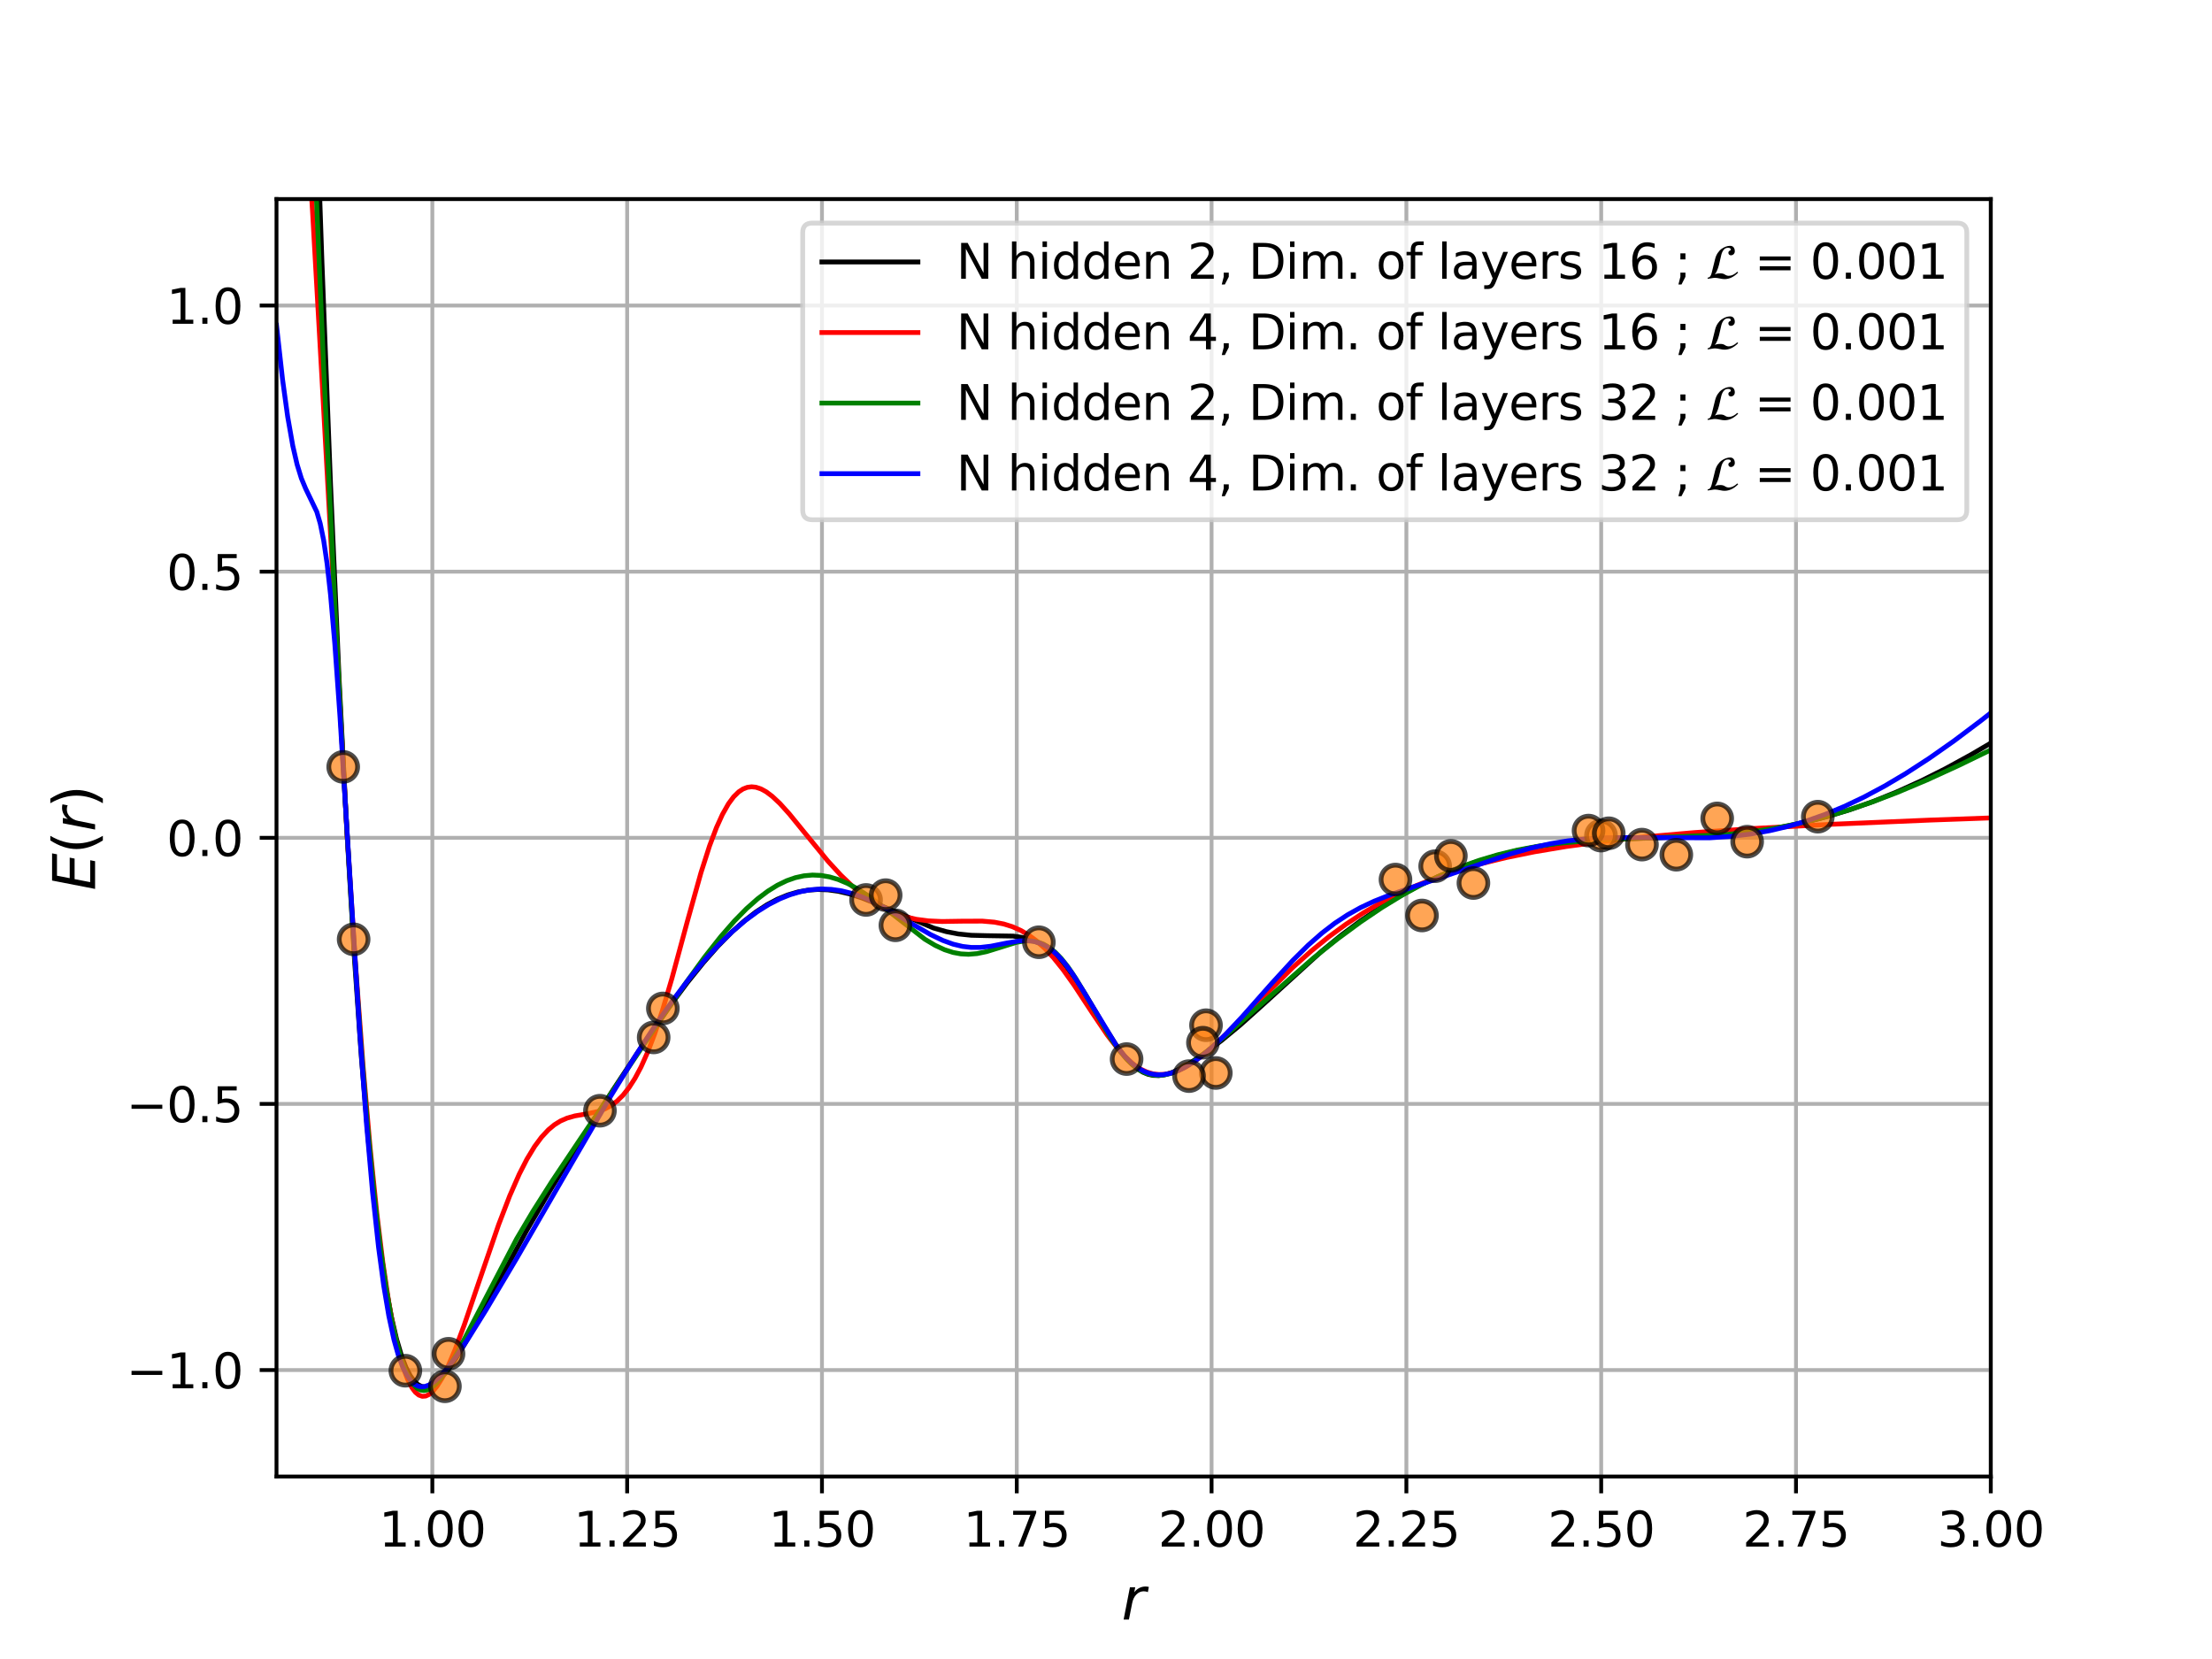 <?xml version="1.0" encoding="utf-8" standalone="no"?>
<!DOCTYPE svg PUBLIC "-//W3C//DTD SVG 1.1//EN"
  "http://www.w3.org/Graphics/SVG/1.1/DTD/svg11.dtd">
<svg xmlns:xlink="http://www.w3.org/1999/xlink" width="460.8pt" height="345.6pt" viewBox="0 0 460.8 345.6" xmlns="http://www.w3.org/2000/svg" version="1.1">
 <defs>
  <style type="text/css">*{stroke-linejoin: round; stroke-linecap: butt}</style>
 </defs>
 <g id="figure_1">
  <g id="patch_1">
   <path d="M 0 345.6 
L 460.8 345.6 
L 460.8 0 
L 0 0 
z
" style="fill: #ffffff"/>
  </g>
  <g id="axes_1">
   <g id="patch_2">
    <path d="M 57.6 307.584 
L 414.72 307.584 
L 414.72 41.472 
L 57.6 41.472 
z
" style="fill: #ffffff"/>
   </g>
   <g id="matplotlib.axis_1">
    <g id="xtick_1">
     <g id="line2d_1">
      <path d="M 90.065 307.584 
L 90.065 41.472 
" clip-path="url(#pd7425e75f3)" style="fill: none; stroke: #b0b0b0; stroke-width: 0.8; stroke-linecap: square"/>
     </g>
     <g id="line2d_2">
      <defs>
       <path id="m5e23715a24" d="M 0 0 
L 0 3.5 
" style="stroke: #000000; stroke-width: 0.8"/>
      </defs>
      <g>
       <use xlink:href="#m5e23715a24" x="90.065" y="307.584" style="stroke: #000000; stroke-width: 0.8"/>
      </g>
     </g>
     <g id="text_1">
      <!-- 1.00 -->
      <g transform="translate(78.933 322.182) scale(0.1 -0.1)">
       <defs>
        <path id="DejaVuSans-31" d="M 794 531 
L 1825 531 
L 1825 4091 
L 703 3866 
L 703 4441 
L 1819 4666 
L 2450 4666 
L 2450 531 
L 3481 531 
L 3481 0 
L 794 0 
L 794 531 
z
" transform="scale(0.016)"/>
        <path id="DejaVuSans-2e" d="M 684 794 
L 1344 794 
L 1344 0 
L 684 0 
L 684 794 
z
" transform="scale(0.016)"/>
        <path id="DejaVuSans-30" d="M 2034 4250 
Q 1547 4250 1301 3770 
Q 1056 3291 1056 2328 
Q 1056 1369 1301 889 
Q 1547 409 2034 409 
Q 2525 409 2770 889 
Q 3016 1369 3016 2328 
Q 3016 3291 2770 3770 
Q 2525 4250 2034 4250 
z
M 2034 4750 
Q 2819 4750 3233 4129 
Q 3647 3509 3647 2328 
Q 3647 1150 3233 529 
Q 2819 -91 2034 -91 
Q 1250 -91 836 529 
Q 422 1150 422 2328 
Q 422 3509 836 4129 
Q 1250 4750 2034 4750 
z
" transform="scale(0.016)"/>
       </defs>
       <use xlink:href="#DejaVuSans-31"/>
       <use xlink:href="#DejaVuSans-2e" x="63.623"/>
       <use xlink:href="#DejaVuSans-30" x="95.41"/>
       <use xlink:href="#DejaVuSans-30" x="159.033"/>
      </g>
     </g>
    </g>
    <g id="xtick_2">
     <g id="line2d_3">
      <path d="M 130.647 307.584 
L 130.647 41.472 
" clip-path="url(#pd7425e75f3)" style="fill: none; stroke: #b0b0b0; stroke-width: 0.8; stroke-linecap: square"/>
     </g>
     <g id="line2d_4">
      <g>
       <use xlink:href="#m5e23715a24" x="130.647" y="307.584" style="stroke: #000000; stroke-width: 0.8"/>
      </g>
     </g>
     <g id="text_2">
      <!-- 1.25 -->
      <g transform="translate(119.514 322.182) scale(0.1 -0.1)">
       <defs>
        <path id="DejaVuSans-32" d="M 1228 531 
L 3431 531 
L 3431 0 
L 469 0 
L 469 531 
Q 828 903 1448 1529 
Q 2069 2156 2228 2338 
Q 2531 2678 2651 2914 
Q 2772 3150 2772 3378 
Q 2772 3750 2511 3984 
Q 2250 4219 1831 4219 
Q 1534 4219 1204 4116 
Q 875 4013 500 3803 
L 500 4441 
Q 881 4594 1212 4672 
Q 1544 4750 1819 4750 
Q 2544 4750 2975 4387 
Q 3406 4025 3406 3419 
Q 3406 3131 3298 2873 
Q 3191 2616 2906 2266 
Q 2828 2175 2409 1742 
Q 1991 1309 1228 531 
z
" transform="scale(0.016)"/>
        <path id="DejaVuSans-35" d="M 691 4666 
L 3169 4666 
L 3169 4134 
L 1269 4134 
L 1269 2991 
Q 1406 3038 1543 3061 
Q 1681 3084 1819 3084 
Q 2600 3084 3056 2656 
Q 3513 2228 3513 1497 
Q 3513 744 3044 326 
Q 2575 -91 1722 -91 
Q 1428 -91 1123 -41 
Q 819 9 494 109 
L 494 744 
Q 775 591 1075 516 
Q 1375 441 1709 441 
Q 2250 441 2565 725 
Q 2881 1009 2881 1497 
Q 2881 1984 2565 2268 
Q 2250 2553 1709 2553 
Q 1456 2553 1204 2497 
Q 953 2441 691 2322 
L 691 4666 
z
" transform="scale(0.016)"/>
       </defs>
       <use xlink:href="#DejaVuSans-31"/>
       <use xlink:href="#DejaVuSans-2e" x="63.623"/>
       <use xlink:href="#DejaVuSans-32" x="95.41"/>
       <use xlink:href="#DejaVuSans-35" x="159.033"/>
      </g>
     </g>
    </g>
    <g id="xtick_3">
     <g id="line2d_5">
      <path d="M 171.229 307.584 
L 171.229 41.472 
" clip-path="url(#pd7425e75f3)" style="fill: none; stroke: #b0b0b0; stroke-width: 0.8; stroke-linecap: square"/>
     </g>
     <g id="line2d_6">
      <g>
       <use xlink:href="#m5e23715a24" x="171.229" y="307.584" style="stroke: #000000; stroke-width: 0.8"/>
      </g>
     </g>
     <g id="text_3">
      <!-- 1.50 -->
      <g transform="translate(160.096 322.182) scale(0.1 -0.1)">
       <use xlink:href="#DejaVuSans-31"/>
       <use xlink:href="#DejaVuSans-2e" x="63.623"/>
       <use xlink:href="#DejaVuSans-35" x="95.41"/>
       <use xlink:href="#DejaVuSans-30" x="159.033"/>
      </g>
     </g>
    </g>
    <g id="xtick_4">
     <g id="line2d_7">
      <path d="M 211.811 307.584 
L 211.811 41.472 
" clip-path="url(#pd7425e75f3)" style="fill: none; stroke: #b0b0b0; stroke-width: 0.8; stroke-linecap: square"/>
     </g>
     <g id="line2d_8">
      <g>
       <use xlink:href="#m5e23715a24" x="211.811" y="307.584" style="stroke: #000000; stroke-width: 0.8"/>
      </g>
     </g>
     <g id="text_4">
      <!-- 1.75 -->
      <g transform="translate(200.678 322.182) scale(0.1 -0.1)">
       <defs>
        <path id="DejaVuSans-37" d="M 525 4666 
L 3525 4666 
L 3525 4397 
L 1831 0 
L 1172 0 
L 2766 4134 
L 525 4134 
L 525 4666 
z
" transform="scale(0.016)"/>
       </defs>
       <use xlink:href="#DejaVuSans-31"/>
       <use xlink:href="#DejaVuSans-2e" x="63.623"/>
       <use xlink:href="#DejaVuSans-37" x="95.41"/>
       <use xlink:href="#DejaVuSans-35" x="159.033"/>
      </g>
     </g>
    </g>
    <g id="xtick_5">
     <g id="line2d_9">
      <path d="M 252.393 307.584 
L 252.393 41.472 
" clip-path="url(#pd7425e75f3)" style="fill: none; stroke: #b0b0b0; stroke-width: 0.8; stroke-linecap: square"/>
     </g>
     <g id="line2d_10">
      <g>
       <use xlink:href="#m5e23715a24" x="252.393" y="307.584" style="stroke: #000000; stroke-width: 0.8"/>
      </g>
     </g>
     <g id="text_5">
      <!-- 2.00 -->
      <g transform="translate(241.26 322.182) scale(0.1 -0.1)">
       <use xlink:href="#DejaVuSans-32"/>
       <use xlink:href="#DejaVuSans-2e" x="63.623"/>
       <use xlink:href="#DejaVuSans-30" x="95.41"/>
       <use xlink:href="#DejaVuSans-30" x="159.033"/>
      </g>
     </g>
    </g>
    <g id="xtick_6">
     <g id="line2d_11">
      <path d="M 292.975 307.584 
L 292.975 41.472 
" clip-path="url(#pd7425e75f3)" style="fill: none; stroke: #b0b0b0; stroke-width: 0.8; stroke-linecap: square"/>
     </g>
     <g id="line2d_12">
      <g>
       <use xlink:href="#m5e23715a24" x="292.975" y="307.584" style="stroke: #000000; stroke-width: 0.8"/>
      </g>
     </g>
     <g id="text_6">
      <!-- 2.25 -->
      <g transform="translate(281.842 322.182) scale(0.1 -0.1)">
       <use xlink:href="#DejaVuSans-32"/>
       <use xlink:href="#DejaVuSans-2e" x="63.623"/>
       <use xlink:href="#DejaVuSans-32" x="95.41"/>
       <use xlink:href="#DejaVuSans-35" x="159.033"/>
      </g>
     </g>
    </g>
    <g id="xtick_7">
     <g id="line2d_13">
      <path d="M 333.556 307.584 
L 333.556 41.472 
" clip-path="url(#pd7425e75f3)" style="fill: none; stroke: #b0b0b0; stroke-width: 0.8; stroke-linecap: square"/>
     </g>
     <g id="line2d_14">
      <g>
       <use xlink:href="#m5e23715a24" x="333.556" y="307.584" style="stroke: #000000; stroke-width: 0.8"/>
      </g>
     </g>
     <g id="text_7">
      <!-- 2.50 -->
      <g transform="translate(322.424 322.182) scale(0.1 -0.1)">
       <use xlink:href="#DejaVuSans-32"/>
       <use xlink:href="#DejaVuSans-2e" x="63.623"/>
       <use xlink:href="#DejaVuSans-35" x="95.41"/>
       <use xlink:href="#DejaVuSans-30" x="159.033"/>
      </g>
     </g>
    </g>
    <g id="xtick_8">
     <g id="line2d_15">
      <path d="M 374.138 307.584 
L 374.138 41.472 
" clip-path="url(#pd7425e75f3)" style="fill: none; stroke: #b0b0b0; stroke-width: 0.8; stroke-linecap: square"/>
     </g>
     <g id="line2d_16">
      <g>
       <use xlink:href="#m5e23715a24" x="374.138" y="307.584" style="stroke: #000000; stroke-width: 0.8"/>
      </g>
     </g>
     <g id="text_8">
      <!-- 2.75 -->
      <g transform="translate(363.005 322.182) scale(0.1 -0.1)">
       <use xlink:href="#DejaVuSans-32"/>
       <use xlink:href="#DejaVuSans-2e" x="63.623"/>
       <use xlink:href="#DejaVuSans-37" x="95.41"/>
       <use xlink:href="#DejaVuSans-35" x="159.033"/>
      </g>
     </g>
    </g>
    <g id="xtick_9">
     <g id="line2d_17">
      <path d="M 414.72 307.584 
L 414.72 41.472 
" clip-path="url(#pd7425e75f3)" style="fill: none; stroke: #b0b0b0; stroke-width: 0.8; stroke-linecap: square"/>
     </g>
     <g id="line2d_18">
      <g>
       <use xlink:href="#m5e23715a24" x="414.72" y="307.584" style="stroke: #000000; stroke-width: 0.8"/>
      </g>
     </g>
     <g id="text_9">
      <!-- 3.00 -->
      <g transform="translate(403.587 322.182) scale(0.1 -0.1)">
       <defs>
        <path id="DejaVuSans-33" d="M 2597 2516 
Q 3050 2419 3304 2112 
Q 3559 1806 3559 1356 
Q 3559 666 3084 287 
Q 2609 -91 1734 -91 
Q 1441 -91 1130 -33 
Q 819 25 488 141 
L 488 750 
Q 750 597 1062 519 
Q 1375 441 1716 441 
Q 2309 441 2620 675 
Q 2931 909 2931 1356 
Q 2931 1769 2642 2001 
Q 2353 2234 1838 2234 
L 1294 2234 
L 1294 2753 
L 1863 2753 
Q 2328 2753 2575 2939 
Q 2822 3125 2822 3475 
Q 2822 3834 2567 4026 
Q 2313 4219 1838 4219 
Q 1578 4219 1281 4162 
Q 984 4106 628 3988 
L 628 4550 
Q 988 4650 1302 4700 
Q 1616 4750 1894 4750 
Q 2613 4750 3031 4423 
Q 3450 4097 3450 3541 
Q 3450 3153 3228 2886 
Q 3006 2619 2597 2516 
z
" transform="scale(0.016)"/>
       </defs>
       <use xlink:href="#DejaVuSans-33"/>
       <use xlink:href="#DejaVuSans-2e" x="63.623"/>
       <use xlink:href="#DejaVuSans-30" x="95.41"/>
       <use xlink:href="#DejaVuSans-30" x="159.033"/>
      </g>
     </g>
    </g>
    <g id="text_10">
     <!-- $r$ -->
     <g transform="translate(233.64 337.38) scale(0.12 -0.12)">
      <defs>
       <path id="DejaVuSans-Oblique-72" d="M 2853 2969 
Q 2766 3016 2653 3041 
Q 2541 3066 2413 3066 
Q 1953 3066 1609 2717 
Q 1266 2369 1153 1784 
L 800 0 
L 225 0 
L 909 3500 
L 1484 3500 
L 1375 2956 
Q 1603 3259 1920 3421 
Q 2238 3584 2597 3584 
Q 2691 3584 2781 3573 
Q 2872 3563 2963 3538 
L 2853 2969 
z
" transform="scale(0.016)"/>
      </defs>
      <use xlink:href="#DejaVuSans-Oblique-72"/>
     </g>
    </g>
   </g>
   <g id="matplotlib.axis_2">
    <g id="ytick_1">
     <g id="line2d_19">
      <path d="M 57.6 285.408 
L 414.72 285.408 
" clip-path="url(#pd7425e75f3)" style="fill: none; stroke: #b0b0b0; stroke-width: 0.8; stroke-linecap: square"/>
     </g>
     <g id="line2d_20">
      <defs>
       <path id="md8167cfec5" d="M 0 0 
L -3.5 0 
" style="stroke: #000000; stroke-width: 0.8"/>
      </defs>
      <g>
       <use xlink:href="#md8167cfec5" x="57.6" y="285.408" style="stroke: #000000; stroke-width: 0.8"/>
      </g>
     </g>
     <g id="text_11">
      <!-- −1.0 -->
      <g transform="translate(26.317 289.207) scale(0.1 -0.1)">
       <defs>
        <path id="DejaVuSans-2212" d="M 678 2272 
L 4684 2272 
L 4684 1741 
L 678 1741 
L 678 2272 
z
" transform="scale(0.016)"/>
       </defs>
       <use xlink:href="#DejaVuSans-2212"/>
       <use xlink:href="#DejaVuSans-31" x="83.789"/>
       <use xlink:href="#DejaVuSans-2e" x="147.412"/>
       <use xlink:href="#DejaVuSans-30" x="179.199"/>
      </g>
     </g>
    </g>
    <g id="ytick_2">
     <g id="line2d_21">
      <path d="M 57.6 229.968 
L 414.72 229.968 
" clip-path="url(#pd7425e75f3)" style="fill: none; stroke: #b0b0b0; stroke-width: 0.8; stroke-linecap: square"/>
     </g>
     <g id="line2d_22">
      <g>
       <use xlink:href="#md8167cfec5" x="57.6" y="229.968" style="stroke: #000000; stroke-width: 0.8"/>
      </g>
     </g>
     <g id="text_12">
      <!-- −0.5 -->
      <g transform="translate(26.317 233.767) scale(0.1 -0.1)">
       <use xlink:href="#DejaVuSans-2212"/>
       <use xlink:href="#DejaVuSans-30" x="83.789"/>
       <use xlink:href="#DejaVuSans-2e" x="147.412"/>
       <use xlink:href="#DejaVuSans-35" x="179.199"/>
      </g>
     </g>
    </g>
    <g id="ytick_3">
     <g id="line2d_23">
      <path d="M 57.6 174.528 
L 414.72 174.528 
" clip-path="url(#pd7425e75f3)" style="fill: none; stroke: #b0b0b0; stroke-width: 0.8; stroke-linecap: square"/>
     </g>
     <g id="line2d_24">
      <g>
       <use xlink:href="#md8167cfec5" x="57.6" y="174.528" style="stroke: #000000; stroke-width: 0.8"/>
      </g>
     </g>
     <g id="text_13">
      <!-- 0.0 -->
      <g transform="translate(34.697 178.327) scale(0.1 -0.1)">
       <use xlink:href="#DejaVuSans-30"/>
       <use xlink:href="#DejaVuSans-2e" x="63.623"/>
       <use xlink:href="#DejaVuSans-30" x="95.41"/>
      </g>
     </g>
    </g>
    <g id="ytick_4">
     <g id="line2d_25">
      <path d="M 57.6 119.088 
L 414.72 119.088 
" clip-path="url(#pd7425e75f3)" style="fill: none; stroke: #b0b0b0; stroke-width: 0.8; stroke-linecap: square"/>
     </g>
     <g id="line2d_26">
      <g>
       <use xlink:href="#md8167cfec5" x="57.6" y="119.088" style="stroke: #000000; stroke-width: 0.8"/>
      </g>
     </g>
     <g id="text_14">
      <!-- 0.5 -->
      <g transform="translate(34.697 122.887) scale(0.1 -0.1)">
       <use xlink:href="#DejaVuSans-30"/>
       <use xlink:href="#DejaVuSans-2e" x="63.623"/>
       <use xlink:href="#DejaVuSans-35" x="95.41"/>
      </g>
     </g>
    </g>
    <g id="ytick_5">
     <g id="line2d_27">
      <path d="M 57.6 63.648 
L 414.72 63.648 
" clip-path="url(#pd7425e75f3)" style="fill: none; stroke: #b0b0b0; stroke-width: 0.8; stroke-linecap: square"/>
     </g>
     <g id="line2d_28">
      <g>
       <use xlink:href="#md8167cfec5" x="57.6" y="63.648" style="stroke: #000000; stroke-width: 0.8"/>
      </g>
     </g>
     <g id="text_15">
      <!-- 1.0 -->
      <g transform="translate(34.697 67.447) scale(0.1 -0.1)">
       <use xlink:href="#DejaVuSans-31"/>
       <use xlink:href="#DejaVuSans-2e" x="63.623"/>
       <use xlink:href="#DejaVuSans-30" x="95.41"/>
      </g>
     </g>
    </g>
    <g id="text_16">
     <!-- $E(r)$ -->
     <g transform="translate(19.822 185.508) rotate(-90) scale(0.12 -0.12)">
      <defs>
       <path id="DejaVuSans-Oblique-45" d="M 1081 4666 
L 4031 4666 
L 3928 4134 
L 1606 4134 
L 1338 2753 
L 3566 2753 
L 3463 2222 
L 1234 2222 
L 909 531 
L 3284 531 
L 3181 0 
L 172 0 
L 1081 4666 
z
" transform="scale(0.016)"/>
       <path id="DejaVuSans-28" d="M 1984 4856 
Q 1566 4138 1362 3434 
Q 1159 2731 1159 2009 
Q 1159 1288 1364 580 
Q 1569 -128 1984 -844 
L 1484 -844 
Q 1016 -109 783 600 
Q 550 1309 550 2009 
Q 550 2706 781 3412 
Q 1013 4119 1484 4856 
L 1984 4856 
z
" transform="scale(0.016)"/>
       <path id="DejaVuSans-29" d="M 513 4856 
L 1013 4856 
Q 1481 4119 1714 3412 
Q 1947 2706 1947 2009 
Q 1947 1309 1714 600 
Q 1481 -109 1013 -844 
L 513 -844 
Q 928 -128 1133 580 
Q 1338 1288 1338 2009 
Q 1338 2731 1133 3434 
Q 928 4138 513 4856 
z
" transform="scale(0.016)"/>
      </defs>
      <use xlink:href="#DejaVuSans-Oblique-45" transform="translate(0 0.125)"/>
      <use xlink:href="#DejaVuSans-28" transform="translate(63.184 0.125)"/>
      <use xlink:href="#DejaVuSans-Oblique-72" transform="translate(102.197 0.125)"/>
      <use xlink:href="#DejaVuSans-29" transform="translate(143.311 0.125)"/>
     </g>
    </g>
   </g>
   <g id="line2d_29">
    <path d="M 65.158 -1 
L 67.068 54.6 
L 68.855 100.878 
L 70.641 141.424 
L 72.249 172.987 
L 73.857 199.981 
L 75.286 220.3 
L 76.715 237.365 
L 77.966 249.817 
L 79.217 260.141 
L 80.467 268.528 
L 81.539 274.323 
L 82.611 278.963 
L 83.683 282.567 
L 84.576 284.863 
L 85.469 286.586 
L 86.363 287.796 
L 87.077 288.434 
L 87.792 288.809 
L 88.506 288.947 
L 89.221 288.873 
L 90.114 288.516 
L 91.007 287.905 
L 92.079 286.888 
L 93.33 285.382 
L 94.938 283.059 
L 96.903 279.813 
L 99.94 274.317 
L 109.766 256.248 
L 114.589 247.991 
L 120.306 238.663 
L 127.631 227.161 
L 134.241 217.166 
L 139.243 209.985 
L 143.173 204.705 
L 146.567 200.49 
L 149.604 197.053 
L 152.463 194.153 
L 154.964 191.914 
L 157.465 189.978 
L 159.787 188.467 
L 161.931 187.329 
L 164.075 186.442 
L 166.219 185.81 
L 168.184 185.451 
L 170.328 185.294 
L 172.472 185.372 
L 174.615 185.667 
L 176.938 186.209 
L 179.617 187.075 
L 182.833 188.369 
L 194.445 193.315 
L 197.125 194.074 
L 199.626 194.556 
L 202.306 194.835 
L 205.522 194.916 
L 211.06 195.007 
L 213.025 195.285 
L 214.633 195.714 
L 216.241 196.377 
L 217.67 197.201 
L 219.099 198.272 
L 220.528 199.605 
L 222.136 201.421 
L 223.923 203.811 
L 226.066 207.108 
L 229.997 213.72 
L 232.498 217.671 
L 234.106 219.845 
L 235.535 221.438 
L 236.785 222.532 
L 238.036 223.331 
L 239.108 223.78 
L 240.18 224.022 
L 241.43 224.063 
L 242.681 223.877 
L 244.11 223.433 
L 245.896 222.616 
L 248.04 221.371 
L 250.899 219.44 
L 254.472 216.751 
L 258.402 213.499 
L 262.868 209.497 
L 275.374 198.11 
L 279.482 194.765 
L 283.413 191.844 
L 287.343 189.199 
L 291.273 186.822 
L 295.204 184.698 
L 299.313 182.733 
L 303.421 181.016 
L 307.53 179.537 
L 311.639 178.289 
L 315.927 177.222 
L 320.215 176.381 
L 324.859 175.7 
L 329.862 175.196 
L 335.757 174.835 
L 344.868 174.538 
L 354.872 174.158 
L 360.947 173.705 
L 366.306 173.083 
L 371.308 172.278 
L 376.132 171.272 
L 380.777 170.08 
L 385.422 168.662 
L 390.245 166.951 
L 395.069 165.002 
L 400.071 162.736 
L 405.252 160.141 
L 410.611 157.206 
L 414.72 154.797 
L 414.72 154.797 
" clip-path="url(#pd7425e75f3)" style="fill: none; stroke: #000000; stroke-linecap: square"/>
   </g>
   <g id="line2d_30">
    <path d="M 62.078 -1 
L 63.495 18.581 
L 65.103 43.994 
L 67.068 78.818 
L 72.249 172.822 
L 74.036 200.563 
L 75.644 222.269 
L 77.073 238.828 
L 78.502 252.818 
L 79.753 263.021 
L 81.003 271.417 
L 82.075 277.261 
L 83.147 281.94 
L 84.04 285.01 
L 84.933 287.379 
L 85.827 289.099 
L 86.541 290.041 
L 87.256 290.625 
L 87.97 290.878 
L 88.685 290.824 
L 89.4 290.487 
L 90.114 289.892 
L 91.007 288.82 
L 92.079 287.109 
L 93.33 284.62 
L 94.759 281.256 
L 96.724 275.982 
L 99.761 267.07 
L 103.87 255.13 
L 106.193 249.092 
L 108.158 244.621 
L 109.766 241.474 
L 111.373 238.823 
L 112.803 236.894 
L 114.232 235.359 
L 115.482 234.32 
L 116.733 233.537 
L 118.162 232.91 
L 119.77 232.46 
L 122.45 231.995 
L 124.593 231.529 
L 126.023 231.005 
L 127.273 230.329 
L 128.524 229.396 
L 129.774 228.163 
L 131.025 226.589 
L 132.275 224.641 
L 133.526 222.293 
L 134.955 219.098 
L 136.384 215.356 
L 137.992 210.525 
L 139.957 203.867 
L 143.173 191.992 
L 146.031 181.775 
L 147.818 176.202 
L 149.247 172.412 
L 150.498 169.656 
L 151.748 167.451 
L 152.82 166.002 
L 153.892 164.95 
L 154.785 164.361 
L 155.678 164.017 
L 156.572 163.902 
L 157.465 163.994 
L 158.537 164.351 
L 159.609 164.94 
L 160.859 165.875 
L 162.467 167.384 
L 164.432 169.557 
L 167.648 173.503 
L 172.472 179.383 
L 175.151 182.301 
L 177.652 184.694 
L 179.975 186.6 
L 182.119 188.08 
L 184.262 189.294 
L 186.406 190.253 
L 188.55 190.972 
L 190.872 191.505 
L 193.373 191.833 
L 196.232 191.965 
L 200.341 191.9 
L 204.628 191.884 
L 207.129 192.101 
L 209.095 192.482 
L 210.881 193.039 
L 212.668 193.835 
L 214.275 194.785 
L 215.883 195.974 
L 217.67 197.587 
L 219.456 199.506 
L 221.421 201.947 
L 223.744 205.202 
L 227.496 210.918 
L 230.711 215.68 
L 232.855 218.462 
L 234.641 220.406 
L 236.249 221.806 
L 237.679 222.75 
L 238.929 223.336 
L 240.18 223.701 
L 241.43 223.851 
L 242.681 223.798 
L 244.11 223.508 
L 245.539 222.995 
L 247.147 222.185 
L 248.933 221.039 
L 251.077 219.39 
L 253.757 217.015 
L 257.33 213.517 
L 269.299 201.545 
L 273.23 198.05 
L 276.803 195.158 
L 280.376 192.545 
L 283.949 190.206 
L 287.522 188.125 
L 291.273 186.193 
L 295.204 184.42 
L 299.313 182.808 
L 303.779 181.298 
L 308.602 179.907 
L 313.783 178.645 
L 319.679 177.445 
L 326.289 176.338 
L 333.792 175.314 
L 342.546 174.354 
L 352.907 173.449 
L 365.591 172.575 
L 381.491 171.715 
L 401.857 170.847 
L 414.72 170.386 
L 414.72 170.386 
" clip-path="url(#pd7425e75f3)" style="fill: none; stroke: #ff0000; stroke-linecap: square"/>
   </g>
   <g id="line2d_31">
    <path d="M 64.109 -1 
L 67.426 76.526 
L 69.748 126.043 
L 71.713 163.494 
L 73.5 193.356 
L 75.108 216.547 
L 76.537 234.157 
L 77.966 248.974 
L 79.217 259.735 
L 80.467 268.557 
L 81.539 274.681 
L 82.611 279.585 
L 83.683 283.378 
L 84.576 285.77 
L 85.469 287.533 
L 86.184 288.533 
L 86.898 289.204 
L 87.613 289.575 
L 88.328 289.677 
L 89.042 289.538 
L 89.757 289.186 
L 90.65 288.483 
L 91.722 287.314 
L 92.973 285.591 
L 94.58 282.956 
L 96.724 278.98 
L 107.622 258.068 
L 111.016 252.343 
L 114.946 246.152 
L 120.663 237.611 
L 135.67 215.318 
L 142.637 205.083 
L 146.746 199.424 
L 150.14 195.122 
L 152.999 191.85 
L 155.5 189.304 
L 157.822 187.245 
L 159.966 185.632 
L 161.931 184.415 
L 163.896 183.463 
L 165.683 182.837 
L 167.469 182.445 
L 169.256 182.289 
L 171.042 182.369 
L 172.829 182.68 
L 174.615 183.214 
L 176.58 184.043 
L 178.724 185.208 
L 181.047 186.73 
L 183.905 188.876 
L 192.659 195.653 
L 194.803 196.932 
L 196.768 197.843 
L 198.554 198.417 
L 200.162 198.713 
L 201.77 198.796 
L 203.557 198.65 
L 205.522 198.242 
L 208.023 197.469 
L 211.774 196.296 
L 213.382 196.02 
L 214.811 195.999 
L 216.062 196.202 
L 217.312 196.65 
L 218.563 197.366 
L 219.814 198.367 
L 221.064 199.651 
L 222.493 201.446 
L 224.101 203.828 
L 226.245 207.428 
L 231.426 216.331 
L 233.212 218.882 
L 234.82 220.773 
L 236.249 222.095 
L 237.5 222.964 
L 238.75 223.568 
L 240.001 223.919 
L 241.252 224.034 
L 242.502 223.934 
L 243.931 223.588 
L 245.539 222.944 
L 247.326 221.973 
L 249.469 220.534 
L 252.149 218.446 
L 255.901 215.212 
L 273.408 199.75 
L 278.589 195.625 
L 283.413 192.071 
L 287.879 189.059 
L 292.167 186.441 
L 296.276 184.197 
L 300.206 182.301 
L 304.136 180.652 
L 308.066 179.246 
L 311.997 178.073 
L 316.106 177.082 
L 320.393 176.282 
L 325.038 175.65 
L 330.219 175.181 
L 336.472 174.852 
L 359.339 173.876 
L 364.698 173.297 
L 369.7 172.54 
L 374.703 171.553 
L 379.526 170.376 
L 384.528 168.923 
L 389.709 167.181 
L 395.247 165.077 
L 401.321 162.52 
L 408.11 159.415 
L 414.72 156.207 
L 414.72 156.207 
" clip-path="url(#pd7425e75f3)" style="fill: none; stroke: #008000; stroke-linecap: square"/>
   </g>
   <g id="line2d_32">
    <path d="M 57.6 67.759 
L 58.851 78.981 
L 59.922 86.77 
L 60.994 92.878 
L 61.888 96.753 
L 62.781 99.654 
L 63.674 101.796 
L 65.997 106.625 
L 66.711 109.062 
L 67.426 112.566 
L 68.14 117.443 
L 68.855 123.879 
L 69.748 134.137 
L 70.82 149.224 
L 72.607 178.133 
L 74.929 214.966 
L 76.358 234.234 
L 77.609 248.332 
L 78.859 259.847 
L 79.931 267.798 
L 81.003 274.153 
L 82.075 279.098 
L 82.968 282.278 
L 83.861 284.715 
L 84.755 286.505 
L 85.648 287.739 
L 86.363 288.38 
L 87.077 288.753 
L 87.792 288.893 
L 88.506 288.83 
L 89.4 288.507 
L 90.471 287.821 
L 91.722 286.695 
L 93.151 285.082 
L 94.938 282.719 
L 97.439 279.006 
L 101.19 272.976 
L 107.622 262.15 
L 117.805 244.535 
L 127.273 228.268 
L 132.454 219.818 
L 136.563 213.519 
L 140.315 208.167 
L 143.709 203.706 
L 146.925 199.853 
L 149.783 196.756 
L 152.641 193.99 
L 155.321 191.713 
L 157.822 189.876 
L 160.145 188.429 
L 162.467 187.24 
L 164.611 186.379 
L 166.755 185.748 
L 168.899 185.353 
L 171.042 185.194 
L 173.186 185.272 
L 175.33 185.581 
L 177.474 186.115 
L 179.796 186.928 
L 182.297 188.046 
L 185.156 189.571 
L 189.801 192.352 
L 193.909 194.718 
L 196.411 195.909 
L 198.554 196.685 
L 200.519 197.155 
L 202.306 197.365 
L 204.271 197.36 
L 206.415 197.112 
L 209.631 196.469 
L 212.31 196.015 
L 213.918 195.949 
L 215.347 196.109 
L 216.598 196.464 
L 217.848 197.054 
L 219.099 197.903 
L 220.35 199.021 
L 221.779 200.625 
L 223.387 202.809 
L 225.352 205.914 
L 232.676 218 
L 234.284 219.998 
L 235.713 221.435 
L 237.143 222.536 
L 238.393 223.225 
L 239.644 223.67 
L 240.894 223.886 
L 242.145 223.889 
L 243.574 223.661 
L 245.003 223.21 
L 246.611 222.473 
L 248.397 221.407 
L 250.363 219.981 
L 252.685 218.011 
L 255.365 215.432 
L 258.759 211.828 
L 265.012 204.762 
L 269.299 200.087 
L 272.515 196.901 
L 275.374 194.386 
L 278.053 192.33 
L 280.733 190.568 
L 283.413 189.074 
L 286.271 187.732 
L 289.665 186.385 
L 294.846 184.605 
L 306.101 180.775 
L 314.498 177.928 
L 318.964 176.66 
L 322.894 175.775 
L 326.646 175.157 
L 330.576 174.739 
L 334.864 174.516 
L 340.045 174.48 
L 356.123 174.535 
L 360.589 174.237 
L 364.698 173.747 
L 368.628 173.057 
L 372.559 172.135 
L 376.31 171.031 
L 380.241 169.638 
L 384.171 168.007 
L 388.28 166.055 
L 392.567 163.763 
L 397.034 161.117 
L 401.857 157.99 
L 407.038 154.352 
L 412.576 150.188 
L 414.72 148.51 
L 414.72 148.51 
" clip-path="url(#pd7425e75f3)" style="fill: none; stroke: #0000ff; stroke-linecap: square"/>
   </g>
   <g id="line2d_33">
    <defs>
     <path id="mce558300a7" d="M 0 3 
C 0.796 3 1.559 2.684 2.121 2.121 
C 2.684 1.559 3 0.796 3 0 
C 3 -0.796 2.684 -1.559 2.121 -2.121 
C 1.559 -2.684 0.796 -3 0 -3 
C -0.796 -3 -1.559 -2.684 -2.121 -2.121 
C -2.684 -1.559 -3 -0.796 -3 0 
C -3 0.796 -2.684 1.559 -2.121 2.121 
C -1.559 2.684 -0.796 3 0 3 
z
" style="stroke: #000000; stroke-opacity: 0.7"/>
    </defs>
    <g clip-path="url(#pd7425e75f3)">
     <use xlink:href="#mce558300a7" x="73.669" y="195.677" style="fill: #ff7f0e; fill-opacity: 0.7; stroke: #000000; stroke-opacity: 0.7"/>
     <use xlink:href="#mce558300a7" x="92.684" y="288.789" style="fill: #ff7f0e; fill-opacity: 0.7; stroke: #000000; stroke-opacity: 0.7"/>
     <use xlink:href="#mce558300a7" x="180.414" y="187.474" style="fill: #ff7f0e; fill-opacity: 0.7; stroke: #000000; stroke-opacity: 0.7"/>
     <use xlink:href="#mce558300a7" x="349.21" y="178.051" style="fill: #ff7f0e; fill-opacity: 0.7; stroke: #000000; stroke-opacity: 0.7"/>
     <use xlink:href="#mce558300a7" x="253.277" y="223.523" style="fill: #ff7f0e; fill-opacity: 0.7; stroke: #000000; stroke-opacity: 0.7"/>
     <use xlink:href="#mce558300a7" x="216.416" y="196.288" style="fill: #ff7f0e; fill-opacity: 0.7; stroke: #000000; stroke-opacity: 0.7"/>
     <use xlink:href="#mce558300a7" x="298.973" y="180.445" style="fill: #ff7f0e; fill-opacity: 0.7; stroke: #000000; stroke-opacity: 0.7"/>
     <use xlink:href="#mce558300a7" x="71.495" y="159.759" style="fill: #ff7f0e; fill-opacity: 0.7; stroke: #000000; stroke-opacity: 0.7"/>
     <use xlink:href="#mce558300a7" x="247.7" y="224.174" style="fill: #ff7f0e; fill-opacity: 0.7; stroke: #000000; stroke-opacity: 0.7"/>
     <use xlink:href="#mce558300a7" x="251.234" y="213.573" style="fill: #ff7f0e; fill-opacity: 0.7; stroke: #000000; stroke-opacity: 0.7"/>
     <use xlink:href="#mce558300a7" x="306.941" y="183.952" style="fill: #ff7f0e; fill-opacity: 0.7; stroke: #000000; stroke-opacity: 0.7"/>
     <use xlink:href="#mce558300a7" x="333.514" y="174.07" style="fill: #ff7f0e; fill-opacity: 0.7; stroke: #000000; stroke-opacity: 0.7"/>
     <use xlink:href="#mce558300a7" x="84.446" y="285.543" style="fill: #ff7f0e; fill-opacity: 0.7; stroke: #000000; stroke-opacity: 0.7"/>
     <use xlink:href="#mce558300a7" x="290.704" y="183.229" style="fill: #ff7f0e; fill-opacity: 0.7; stroke: #000000; stroke-opacity: 0.7"/>
     <use xlink:href="#mce558300a7" x="302.243" y="178.298" style="fill: #ff7f0e; fill-opacity: 0.7; stroke: #000000; stroke-opacity: 0.7"/>
     <use xlink:href="#mce558300a7" x="296.226" y="190.711" style="fill: #ff7f0e; fill-opacity: 0.7; stroke: #000000; stroke-opacity: 0.7"/>
     <use xlink:href="#mce558300a7" x="184.499" y="186.475" style="fill: #ff7f0e; fill-opacity: 0.7; stroke: #000000; stroke-opacity: 0.7"/>
     <use xlink:href="#mce558300a7" x="378.683" y="170.128" style="fill: #ff7f0e; fill-opacity: 0.7; stroke: #000000; stroke-opacity: 0.7"/>
     <use xlink:href="#mce558300a7" x="250.592" y="217.212" style="fill: #ff7f0e; fill-opacity: 0.7; stroke: #000000; stroke-opacity: 0.7"/>
     <use xlink:href="#mce558300a7" x="342.049" y="175.949" style="fill: #ff7f0e; fill-opacity: 0.7; stroke: #000000; stroke-opacity: 0.7"/>
     <use xlink:href="#mce558300a7" x="330.923" y="173.026" style="fill: #ff7f0e; fill-opacity: 0.7; stroke: #000000; stroke-opacity: 0.7"/>
     <use xlink:href="#mce558300a7" x="136.171" y="216.112" style="fill: #ff7f0e; fill-opacity: 0.7; stroke: #000000; stroke-opacity: 0.7"/>
     <use xlink:href="#mce558300a7" x="335.129" y="173.584" style="fill: #ff7f0e; fill-opacity: 0.7; stroke: #000000; stroke-opacity: 0.7"/>
     <use xlink:href="#mce558300a7" x="93.432" y="282.015" style="fill: #ff7f0e; fill-opacity: 0.7; stroke: #000000; stroke-opacity: 0.7"/>
     <use xlink:href="#mce558300a7" x="234.691" y="220.624" style="fill: #ff7f0e; fill-opacity: 0.7; stroke: #000000; stroke-opacity: 0.7"/>
     <use xlink:href="#mce558300a7" x="124.978" y="231.385" style="fill: #ff7f0e; fill-opacity: 0.7; stroke: #000000; stroke-opacity: 0.7"/>
     <use xlink:href="#mce558300a7" x="357.726" y="170.488" style="fill: #ff7f0e; fill-opacity: 0.7; stroke: #000000; stroke-opacity: 0.7"/>
     <use xlink:href="#mce558300a7" x="138.086" y="210.077" style="fill: #ff7f0e; fill-opacity: 0.7; stroke: #000000; stroke-opacity: 0.7"/>
     <use xlink:href="#mce558300a7" x="363.964" y="175.336" style="fill: #ff7f0e; fill-opacity: 0.7; stroke: #000000; stroke-opacity: 0.7"/>
     <use xlink:href="#mce558300a7" x="186.529" y="192.758" style="fill: #ff7f0e; fill-opacity: 0.7; stroke: #000000; stroke-opacity: 0.7"/>
    </g>
   </g>
   <g id="patch_3">
    <path d="M 57.6 307.584 
L 57.6 41.472 
" style="fill: none; stroke: #000000; stroke-width: 0.8; stroke-linejoin: miter; stroke-linecap: square"/>
   </g>
   <g id="patch_4">
    <path d="M 414.72 307.584 
L 414.72 41.472 
" style="fill: none; stroke: #000000; stroke-width: 0.8; stroke-linejoin: miter; stroke-linecap: square"/>
   </g>
   <g id="patch_5">
    <path d="M 57.6 307.584 
L 414.72 307.584 
" style="fill: none; stroke: #000000; stroke-width: 0.8; stroke-linejoin: miter; stroke-linecap: square"/>
   </g>
   <g id="patch_6">
    <path d="M 57.6 41.472 
L 414.72 41.472 
" style="fill: none; stroke: #000000; stroke-width: 0.8; stroke-linejoin: miter; stroke-linecap: square"/>
   </g>
   <g id="legend_1">
    <g id="patch_7">
     <path d="M 169.22 108.272 
L 407.72 108.272 
Q 409.72 108.272 409.72 106.272 
L 409.72 48.472 
Q 409.72 46.472 407.72 46.472 
L 169.22 46.472 
Q 167.22 46.472 167.22 48.472 
L 167.22 106.272 
Q 167.22 108.272 169.22 108.272 
z
" style="fill: #ffffff; opacity: 0.8; stroke: #cccccc; stroke-linejoin: miter"/>
    </g>
    <g id="line2d_34">
     <path d="M 171.22 54.572 
L 181.22 54.572 
L 191.22 54.572 
" style="fill: none; stroke: #000000; stroke-linecap: square"/>
    </g>
    <g id="text_17">
     <!-- N hidden 2, Dim. of layers 16 ; $\mathcal{L}$ = 0.001 -->
     <g transform="translate(199.22 58.072) scale(0.1 -0.1)">
      <defs>
       <path id="DejaVuSans-4e" d="M 628 4666 
L 1478 4666 
L 3547 763 
L 3547 4666 
L 4159 4666 
L 4159 0 
L 3309 0 
L 1241 3903 
L 1241 0 
L 628 0 
L 628 4666 
z
" transform="scale(0.016)"/>
       <path id="DejaVuSans-20" transform="scale(0.016)"/>
       <path id="DejaVuSans-68" d="M 3513 2113 
L 3513 0 
L 2938 0 
L 2938 2094 
Q 2938 2591 2744 2837 
Q 2550 3084 2163 3084 
Q 1697 3084 1428 2787 
Q 1159 2491 1159 1978 
L 1159 0 
L 581 0 
L 581 4863 
L 1159 4863 
L 1159 2956 
Q 1366 3272 1645 3428 
Q 1925 3584 2291 3584 
Q 2894 3584 3203 3211 
Q 3513 2838 3513 2113 
z
" transform="scale(0.016)"/>
       <path id="DejaVuSans-69" d="M 603 3500 
L 1178 3500 
L 1178 0 
L 603 0 
L 603 3500 
z
M 603 4863 
L 1178 4863 
L 1178 4134 
L 603 4134 
L 603 4863 
z
" transform="scale(0.016)"/>
       <path id="DejaVuSans-64" d="M 2906 2969 
L 2906 4863 
L 3481 4863 
L 3481 0 
L 2906 0 
L 2906 525 
Q 2725 213 2448 61 
Q 2172 -91 1784 -91 
Q 1150 -91 751 415 
Q 353 922 353 1747 
Q 353 2572 751 3078 
Q 1150 3584 1784 3584 
Q 2172 3584 2448 3432 
Q 2725 3281 2906 2969 
z
M 947 1747 
Q 947 1113 1208 752 
Q 1469 391 1925 391 
Q 2381 391 2643 752 
Q 2906 1113 2906 1747 
Q 2906 2381 2643 2742 
Q 2381 3103 1925 3103 
Q 1469 3103 1208 2742 
Q 947 2381 947 1747 
z
" transform="scale(0.016)"/>
       <path id="DejaVuSans-65" d="M 3597 1894 
L 3597 1613 
L 953 1613 
Q 991 1019 1311 708 
Q 1631 397 2203 397 
Q 2534 397 2845 478 
Q 3156 559 3463 722 
L 3463 178 
Q 3153 47 2828 -22 
Q 2503 -91 2169 -91 
Q 1331 -91 842 396 
Q 353 884 353 1716 
Q 353 2575 817 3079 
Q 1281 3584 2069 3584 
Q 2775 3584 3186 3129 
Q 3597 2675 3597 1894 
z
M 3022 2063 
Q 3016 2534 2758 2815 
Q 2500 3097 2075 3097 
Q 1594 3097 1305 2825 
Q 1016 2553 972 2059 
L 3022 2063 
z
" transform="scale(0.016)"/>
       <path id="DejaVuSans-6e" d="M 3513 2113 
L 3513 0 
L 2938 0 
L 2938 2094 
Q 2938 2591 2744 2837 
Q 2550 3084 2163 3084 
Q 1697 3084 1428 2787 
Q 1159 2491 1159 1978 
L 1159 0 
L 581 0 
L 581 3500 
L 1159 3500 
L 1159 2956 
Q 1366 3272 1645 3428 
Q 1925 3584 2291 3584 
Q 2894 3584 3203 3211 
Q 3513 2838 3513 2113 
z
" transform="scale(0.016)"/>
       <path id="DejaVuSans-2c" d="M 750 794 
L 1409 794 
L 1409 256 
L 897 -744 
L 494 -744 
L 750 256 
L 750 794 
z
" transform="scale(0.016)"/>
       <path id="DejaVuSans-44" d="M 1259 4147 
L 1259 519 
L 2022 519 
Q 2988 519 3436 956 
Q 3884 1394 3884 2338 
Q 3884 3275 3436 3711 
Q 2988 4147 2022 4147 
L 1259 4147 
z
M 628 4666 
L 1925 4666 
Q 3281 4666 3915 4102 
Q 4550 3538 4550 2338 
Q 4550 1131 3912 565 
Q 3275 0 1925 0 
L 628 0 
L 628 4666 
z
" transform="scale(0.016)"/>
       <path id="DejaVuSans-6d" d="M 3328 2828 
Q 3544 3216 3844 3400 
Q 4144 3584 4550 3584 
Q 5097 3584 5394 3201 
Q 5691 2819 5691 2113 
L 5691 0 
L 5113 0 
L 5113 2094 
Q 5113 2597 4934 2840 
Q 4756 3084 4391 3084 
Q 3944 3084 3684 2787 
Q 3425 2491 3425 1978 
L 3425 0 
L 2847 0 
L 2847 2094 
Q 2847 2600 2669 2842 
Q 2491 3084 2119 3084 
Q 1678 3084 1418 2786 
Q 1159 2488 1159 1978 
L 1159 0 
L 581 0 
L 581 3500 
L 1159 3500 
L 1159 2956 
Q 1356 3278 1631 3431 
Q 1906 3584 2284 3584 
Q 2666 3584 2933 3390 
Q 3200 3197 3328 2828 
z
" transform="scale(0.016)"/>
       <path id="DejaVuSans-6f" d="M 1959 3097 
Q 1497 3097 1228 2736 
Q 959 2375 959 1747 
Q 959 1119 1226 758 
Q 1494 397 1959 397 
Q 2419 397 2687 759 
Q 2956 1122 2956 1747 
Q 2956 2369 2687 2733 
Q 2419 3097 1959 3097 
z
M 1959 3584 
Q 2709 3584 3137 3096 
Q 3566 2609 3566 1747 
Q 3566 888 3137 398 
Q 2709 -91 1959 -91 
Q 1206 -91 779 398 
Q 353 888 353 1747 
Q 353 2609 779 3096 
Q 1206 3584 1959 3584 
z
" transform="scale(0.016)"/>
       <path id="DejaVuSans-66" d="M 2375 4863 
L 2375 4384 
L 1825 4384 
Q 1516 4384 1395 4259 
Q 1275 4134 1275 3809 
L 1275 3500 
L 2222 3500 
L 2222 3053 
L 1275 3053 
L 1275 0 
L 697 0 
L 697 3053 
L 147 3053 
L 147 3500 
L 697 3500 
L 697 3744 
Q 697 4328 969 4595 
Q 1241 4863 1831 4863 
L 2375 4863 
z
" transform="scale(0.016)"/>
       <path id="DejaVuSans-6c" d="M 603 4863 
L 1178 4863 
L 1178 0 
L 603 0 
L 603 4863 
z
" transform="scale(0.016)"/>
       <path id="DejaVuSans-61" d="M 2194 1759 
Q 1497 1759 1228 1600 
Q 959 1441 959 1056 
Q 959 750 1161 570 
Q 1363 391 1709 391 
Q 2188 391 2477 730 
Q 2766 1069 2766 1631 
L 2766 1759 
L 2194 1759 
z
M 3341 1997 
L 3341 0 
L 2766 0 
L 2766 531 
Q 2569 213 2275 61 
Q 1981 -91 1556 -91 
Q 1019 -91 701 211 
Q 384 513 384 1019 
Q 384 1609 779 1909 
Q 1175 2209 1959 2209 
L 2766 2209 
L 2766 2266 
Q 2766 2663 2505 2880 
Q 2244 3097 1772 3097 
Q 1472 3097 1187 3025 
Q 903 2953 641 2809 
L 641 3341 
Q 956 3463 1253 3523 
Q 1550 3584 1831 3584 
Q 2591 3584 2966 3190 
Q 3341 2797 3341 1997 
z
" transform="scale(0.016)"/>
       <path id="DejaVuSans-79" d="M 2059 -325 
Q 1816 -950 1584 -1140 
Q 1353 -1331 966 -1331 
L 506 -1331 
L 506 -850 
L 844 -850 
Q 1081 -850 1212 -737 
Q 1344 -625 1503 -206 
L 1606 56 
L 191 3500 
L 800 3500 
L 1894 763 
L 2988 3500 
L 3597 3500 
L 2059 -325 
z
" transform="scale(0.016)"/>
       <path id="DejaVuSans-72" d="M 2631 2963 
Q 2534 3019 2420 3045 
Q 2306 3072 2169 3072 
Q 1681 3072 1420 2755 
Q 1159 2438 1159 1844 
L 1159 0 
L 581 0 
L 581 3500 
L 1159 3500 
L 1159 2956 
Q 1341 3275 1631 3429 
Q 1922 3584 2338 3584 
Q 2397 3584 2469 3576 
Q 2541 3569 2628 3553 
L 2631 2963 
z
" transform="scale(0.016)"/>
       <path id="DejaVuSans-73" d="M 2834 3397 
L 2834 2853 
Q 2591 2978 2328 3040 
Q 2066 3103 1784 3103 
Q 1356 3103 1142 2972 
Q 928 2841 928 2578 
Q 928 2378 1081 2264 
Q 1234 2150 1697 2047 
L 1894 2003 
Q 2506 1872 2764 1633 
Q 3022 1394 3022 966 
Q 3022 478 2636 193 
Q 2250 -91 1575 -91 
Q 1294 -91 989 -36 
Q 684 19 347 128 
L 347 722 
Q 666 556 975 473 
Q 1284 391 1588 391 
Q 1994 391 2212 530 
Q 2431 669 2431 922 
Q 2431 1156 2273 1281 
Q 2116 1406 1581 1522 
L 1381 1569 
Q 847 1681 609 1914 
Q 372 2147 372 2553 
Q 372 3047 722 3315 
Q 1072 3584 1716 3584 
Q 2034 3584 2315 3537 
Q 2597 3491 2834 3397 
z
" transform="scale(0.016)"/>
       <path id="DejaVuSans-36" d="M 2113 2584 
Q 1688 2584 1439 2293 
Q 1191 2003 1191 1497 
Q 1191 994 1439 701 
Q 1688 409 2113 409 
Q 2538 409 2786 701 
Q 3034 994 3034 1497 
Q 3034 2003 2786 2293 
Q 2538 2584 2113 2584 
z
M 3366 4563 
L 3366 3988 
Q 3128 4100 2886 4159 
Q 2644 4219 2406 4219 
Q 1781 4219 1451 3797 
Q 1122 3375 1075 2522 
Q 1259 2794 1537 2939 
Q 1816 3084 2150 3084 
Q 2853 3084 3261 2657 
Q 3669 2231 3669 1497 
Q 3669 778 3244 343 
Q 2819 -91 2113 -91 
Q 1303 -91 875 529 
Q 447 1150 447 2328 
Q 447 3434 972 4092 
Q 1497 4750 2381 4750 
Q 2619 4750 2861 4703 
Q 3103 4656 3366 4563 
z
" transform="scale(0.016)"/>
       <path id="DejaVuSans-3b" d="M 750 3309 
L 1409 3309 
L 1409 2516 
L 750 2516 
L 750 3309 
z
M 750 794 
L 1409 794 
L 1409 256 
L 897 -744 
L 494 -744 
L 750 256 
L 750 794 
z
" transform="scale(0.016)"/>
       <path id="STIXNonUnicode-Italic-e238" d="M 4070 915 
L 4179 800 
Q 3347 -45 2413 -45 
Q 2157 -45 1850 26 
Q 1395 122 1146 122 
Q 1005 122 672 61 
Q 339 0 192 0 
L 230 154 
Q 582 154 730 749 
L 1178 2566 
Q 1286 3008 1516 3353 
Q 1747 3699 2025 3894 
Q 2304 4090 2585 4189 
Q 2867 4288 3123 4288 
Q 3443 4288 3593 4083 
Q 3744 3878 3744 3584 
Q 3744 3347 3593 3200 
Q 3443 3053 3226 3053 
Q 3085 3053 2995 3149 
Q 2906 3245 2906 3379 
Q 2906 3482 2957 3552 
Q 3008 3622 3065 3644 
Q 3123 3667 3174 3705 
Q 3226 3744 3226 3789 
Q 3226 4032 2854 4032 
Q 2522 4032 2310 3785 
Q 2099 3539 1990 3132 
Q 1882 2726 1795 2284 
Q 1709 1843 1549 1363 
Q 1389 883 1158 589 
L 1158 563 
Q 1363 704 1888 704 
Q 2227 704 2460 544 
Q 2694 384 2963 384 
Q 3507 384 4070 915 
z
" transform="scale(0.016)"/>
       <path id="DejaVuSans-3d" d="M 678 2906 
L 4684 2906 
L 4684 2381 
L 678 2381 
L 678 2906 
z
M 678 1631 
L 4684 1631 
L 4684 1100 
L 678 1100 
L 678 1631 
z
" transform="scale(0.016)"/>
      </defs>
      <use xlink:href="#DejaVuSans-4e" transform="translate(0 0.016)"/>
      <use xlink:href="#DejaVuSans-20" transform="translate(74.805 0.016)"/>
      <use xlink:href="#DejaVuSans-68" transform="translate(106.592 0.016)"/>
      <use xlink:href="#DejaVuSans-69" transform="translate(169.971 0.016)"/>
      <use xlink:href="#DejaVuSans-64" transform="translate(197.754 0.016)"/>
      <use xlink:href="#DejaVuSans-64" transform="translate(261.23 0.016)"/>
      <use xlink:href="#DejaVuSans-65" transform="translate(324.707 0.016)"/>
      <use xlink:href="#DejaVuSans-6e" transform="translate(386.23 0.016)"/>
      <use xlink:href="#DejaVuSans-20" transform="translate(449.609 0.016)"/>
      <use xlink:href="#DejaVuSans-32" transform="translate(481.396 0.016)"/>
      <use xlink:href="#DejaVuSans-2c" transform="translate(545.02 0.016)"/>
      <use xlink:href="#DejaVuSans-20" transform="translate(576.807 0.016)"/>
      <use xlink:href="#DejaVuSans-44" transform="translate(608.594 0.016)"/>
      <use xlink:href="#DejaVuSans-69" transform="translate(685.596 0.016)"/>
      <use xlink:href="#DejaVuSans-6d" transform="translate(713.379 0.016)"/>
      <use xlink:href="#DejaVuSans-2e" transform="translate(810.791 0.016)"/>
      <use xlink:href="#DejaVuSans-20" transform="translate(842.578 0.016)"/>
      <use xlink:href="#DejaVuSans-6f" transform="translate(874.365 0.016)"/>
      <use xlink:href="#DejaVuSans-66" transform="translate(935.547 0.016)"/>
      <use xlink:href="#DejaVuSans-20" transform="translate(970.752 0.016)"/>
      <use xlink:href="#DejaVuSans-6c" transform="translate(1002.539 0.016)"/>
      <use xlink:href="#DejaVuSans-61" transform="translate(1030.322 0.016)"/>
      <use xlink:href="#DejaVuSans-79" transform="translate(1091.602 0.016)"/>
      <use xlink:href="#DejaVuSans-65" transform="translate(1150.781 0.016)"/>
      <use xlink:href="#DejaVuSans-72" transform="translate(1212.305 0.016)"/>
      <use xlink:href="#DejaVuSans-73" transform="translate(1253.418 0.016)"/>
      <use xlink:href="#DejaVuSans-20" transform="translate(1305.518 0.016)"/>
      <use xlink:href="#DejaVuSans-31" transform="translate(1337.305 0.016)"/>
      <use xlink:href="#DejaVuSans-36" transform="translate(1400.928 0.016)"/>
      <use xlink:href="#DejaVuSans-20" transform="translate(1464.551 0.016)"/>
      <use xlink:href="#DejaVuSans-3b" transform="translate(1496.338 0.016)"/>
      <use xlink:href="#DejaVuSans-20" transform="translate(1530.029 0.016)"/>
      <use xlink:href="#STIXNonUnicode-Italic-e238" transform="translate(1561.816 0.016)"/>
      <use xlink:href="#DejaVuSans-20" transform="translate(1631.116 0.016)"/>
      <use xlink:href="#DejaVuSans-3d" transform="translate(1662.904 0.016)"/>
      <use xlink:href="#DejaVuSans-20" transform="translate(1746.693 0.016)"/>
      <use xlink:href="#DejaVuSans-30" transform="translate(1778.48 0.016)"/>
      <use xlink:href="#DejaVuSans-2e" transform="translate(1842.103 0.016)"/>
      <use xlink:href="#DejaVuSans-30" transform="translate(1873.89 0.016)"/>
      <use xlink:href="#DejaVuSans-30" transform="translate(1937.513 0.016)"/>
      <use xlink:href="#DejaVuSans-31" transform="translate(2001.136 0.016)"/>
     </g>
    </g>
    <g id="line2d_35">
     <path d="M 171.22 69.272 
L 181.22 69.272 
L 191.22 69.272 
" style="fill: none; stroke: #ff0000; stroke-linecap: square"/>
    </g>
    <g id="text_18">
     <!-- N hidden 4, Dim. of layers 16 ; $\mathcal{L}$ = 0.001 -->
     <g transform="translate(199.22 72.772) scale(0.1 -0.1)">
      <defs>
       <path id="DejaVuSans-34" d="M 2419 4116 
L 825 1625 
L 2419 1625 
L 2419 4116 
z
M 2253 4666 
L 3047 4666 
L 3047 1625 
L 3713 1625 
L 3713 1100 
L 3047 1100 
L 3047 0 
L 2419 0 
L 2419 1100 
L 313 1100 
L 313 1709 
L 2253 4666 
z
" transform="scale(0.016)"/>
      </defs>
      <use xlink:href="#DejaVuSans-4e" transform="translate(0 0.016)"/>
      <use xlink:href="#DejaVuSans-20" transform="translate(74.805 0.016)"/>
      <use xlink:href="#DejaVuSans-68" transform="translate(106.592 0.016)"/>
      <use xlink:href="#DejaVuSans-69" transform="translate(169.971 0.016)"/>
      <use xlink:href="#DejaVuSans-64" transform="translate(197.754 0.016)"/>
      <use xlink:href="#DejaVuSans-64" transform="translate(261.23 0.016)"/>
      <use xlink:href="#DejaVuSans-65" transform="translate(324.707 0.016)"/>
      <use xlink:href="#DejaVuSans-6e" transform="translate(386.23 0.016)"/>
      <use xlink:href="#DejaVuSans-20" transform="translate(449.609 0.016)"/>
      <use xlink:href="#DejaVuSans-34" transform="translate(481.396 0.016)"/>
      <use xlink:href="#DejaVuSans-2c" transform="translate(545.02 0.016)"/>
      <use xlink:href="#DejaVuSans-20" transform="translate(576.807 0.016)"/>
      <use xlink:href="#DejaVuSans-44" transform="translate(608.594 0.016)"/>
      <use xlink:href="#DejaVuSans-69" transform="translate(685.596 0.016)"/>
      <use xlink:href="#DejaVuSans-6d" transform="translate(713.379 0.016)"/>
      <use xlink:href="#DejaVuSans-2e" transform="translate(810.791 0.016)"/>
      <use xlink:href="#DejaVuSans-20" transform="translate(842.578 0.016)"/>
      <use xlink:href="#DejaVuSans-6f" transform="translate(874.365 0.016)"/>
      <use xlink:href="#DejaVuSans-66" transform="translate(935.547 0.016)"/>
      <use xlink:href="#DejaVuSans-20" transform="translate(970.752 0.016)"/>
      <use xlink:href="#DejaVuSans-6c" transform="translate(1002.539 0.016)"/>
      <use xlink:href="#DejaVuSans-61" transform="translate(1030.322 0.016)"/>
      <use xlink:href="#DejaVuSans-79" transform="translate(1091.602 0.016)"/>
      <use xlink:href="#DejaVuSans-65" transform="translate(1150.781 0.016)"/>
      <use xlink:href="#DejaVuSans-72" transform="translate(1212.305 0.016)"/>
      <use xlink:href="#DejaVuSans-73" transform="translate(1253.418 0.016)"/>
      <use xlink:href="#DejaVuSans-20" transform="translate(1305.518 0.016)"/>
      <use xlink:href="#DejaVuSans-31" transform="translate(1337.305 0.016)"/>
      <use xlink:href="#DejaVuSans-36" transform="translate(1400.928 0.016)"/>
      <use xlink:href="#DejaVuSans-20" transform="translate(1464.551 0.016)"/>
      <use xlink:href="#DejaVuSans-3b" transform="translate(1496.338 0.016)"/>
      <use xlink:href="#DejaVuSans-20" transform="translate(1530.029 0.016)"/>
      <use xlink:href="#STIXNonUnicode-Italic-e238" transform="translate(1561.816 0.016)"/>
      <use xlink:href="#DejaVuSans-20" transform="translate(1631.116 0.016)"/>
      <use xlink:href="#DejaVuSans-3d" transform="translate(1662.904 0.016)"/>
      <use xlink:href="#DejaVuSans-20" transform="translate(1746.693 0.016)"/>
      <use xlink:href="#DejaVuSans-30" transform="translate(1778.48 0.016)"/>
      <use xlink:href="#DejaVuSans-2e" transform="translate(1842.103 0.016)"/>
      <use xlink:href="#DejaVuSans-30" transform="translate(1873.89 0.016)"/>
      <use xlink:href="#DejaVuSans-30" transform="translate(1937.513 0.016)"/>
      <use xlink:href="#DejaVuSans-31" transform="translate(2001.136 0.016)"/>
     </g>
    </g>
    <g id="line2d_36">
     <path d="M 171.22 83.972 
L 181.22 83.972 
L 191.22 83.972 
" style="fill: none; stroke: #008000; stroke-linecap: square"/>
    </g>
    <g id="text_19">
     <!-- N hidden 2, Dim. of layers 32 ; $\mathcal{L}$ = 0.001 -->
     <g transform="translate(199.22 87.472) scale(0.1 -0.1)">
      <use xlink:href="#DejaVuSans-4e" transform="translate(0 0.016)"/>
      <use xlink:href="#DejaVuSans-20" transform="translate(74.805 0.016)"/>
      <use xlink:href="#DejaVuSans-68" transform="translate(106.592 0.016)"/>
      <use xlink:href="#DejaVuSans-69" transform="translate(169.971 0.016)"/>
      <use xlink:href="#DejaVuSans-64" transform="translate(197.754 0.016)"/>
      <use xlink:href="#DejaVuSans-64" transform="translate(261.23 0.016)"/>
      <use xlink:href="#DejaVuSans-65" transform="translate(324.707 0.016)"/>
      <use xlink:href="#DejaVuSans-6e" transform="translate(386.23 0.016)"/>
      <use xlink:href="#DejaVuSans-20" transform="translate(449.609 0.016)"/>
      <use xlink:href="#DejaVuSans-32" transform="translate(481.396 0.016)"/>
      <use xlink:href="#DejaVuSans-2c" transform="translate(545.02 0.016)"/>
      <use xlink:href="#DejaVuSans-20" transform="translate(576.807 0.016)"/>
      <use xlink:href="#DejaVuSans-44" transform="translate(608.594 0.016)"/>
      <use xlink:href="#DejaVuSans-69" transform="translate(685.596 0.016)"/>
      <use xlink:href="#DejaVuSans-6d" transform="translate(713.379 0.016)"/>
      <use xlink:href="#DejaVuSans-2e" transform="translate(810.791 0.016)"/>
      <use xlink:href="#DejaVuSans-20" transform="translate(842.578 0.016)"/>
      <use xlink:href="#DejaVuSans-6f" transform="translate(874.365 0.016)"/>
      <use xlink:href="#DejaVuSans-66" transform="translate(935.547 0.016)"/>
      <use xlink:href="#DejaVuSans-20" transform="translate(970.752 0.016)"/>
      <use xlink:href="#DejaVuSans-6c" transform="translate(1002.539 0.016)"/>
      <use xlink:href="#DejaVuSans-61" transform="translate(1030.322 0.016)"/>
      <use xlink:href="#DejaVuSans-79" transform="translate(1091.602 0.016)"/>
      <use xlink:href="#DejaVuSans-65" transform="translate(1150.781 0.016)"/>
      <use xlink:href="#DejaVuSans-72" transform="translate(1212.305 0.016)"/>
      <use xlink:href="#DejaVuSans-73" transform="translate(1253.418 0.016)"/>
      <use xlink:href="#DejaVuSans-20" transform="translate(1305.518 0.016)"/>
      <use xlink:href="#DejaVuSans-33" transform="translate(1337.305 0.016)"/>
      <use xlink:href="#DejaVuSans-32" transform="translate(1400.928 0.016)"/>
      <use xlink:href="#DejaVuSans-20" transform="translate(1464.551 0.016)"/>
      <use xlink:href="#DejaVuSans-3b" transform="translate(1496.338 0.016)"/>
      <use xlink:href="#DejaVuSans-20" transform="translate(1530.029 0.016)"/>
      <use xlink:href="#STIXNonUnicode-Italic-e238" transform="translate(1561.816 0.016)"/>
      <use xlink:href="#DejaVuSans-20" transform="translate(1631.116 0.016)"/>
      <use xlink:href="#DejaVuSans-3d" transform="translate(1662.904 0.016)"/>
      <use xlink:href="#DejaVuSans-20" transform="translate(1746.693 0.016)"/>
      <use xlink:href="#DejaVuSans-30" transform="translate(1778.48 0.016)"/>
      <use xlink:href="#DejaVuSans-2e" transform="translate(1842.103 0.016)"/>
      <use xlink:href="#DejaVuSans-30" transform="translate(1873.89 0.016)"/>
      <use xlink:href="#DejaVuSans-30" transform="translate(1937.513 0.016)"/>
      <use xlink:href="#DejaVuSans-31" transform="translate(2001.136 0.016)"/>
     </g>
    </g>
    <g id="line2d_37">
     <path d="M 171.22 98.672 
L 181.22 98.672 
L 191.22 98.672 
" style="fill: none; stroke: #0000ff; stroke-linecap: square"/>
    </g>
    <g id="text_20">
     <!-- N hidden 4, Dim. of layers 32 ; $\mathcal{L}$ = 0.001 -->
     <g transform="translate(199.22 102.172) scale(0.1 -0.1)">
      <use xlink:href="#DejaVuSans-4e" transform="translate(0 0.016)"/>
      <use xlink:href="#DejaVuSans-20" transform="translate(74.805 0.016)"/>
      <use xlink:href="#DejaVuSans-68" transform="translate(106.592 0.016)"/>
      <use xlink:href="#DejaVuSans-69" transform="translate(169.971 0.016)"/>
      <use xlink:href="#DejaVuSans-64" transform="translate(197.754 0.016)"/>
      <use xlink:href="#DejaVuSans-64" transform="translate(261.23 0.016)"/>
      <use xlink:href="#DejaVuSans-65" transform="translate(324.707 0.016)"/>
      <use xlink:href="#DejaVuSans-6e" transform="translate(386.23 0.016)"/>
      <use xlink:href="#DejaVuSans-20" transform="translate(449.609 0.016)"/>
      <use xlink:href="#DejaVuSans-34" transform="translate(481.396 0.016)"/>
      <use xlink:href="#DejaVuSans-2c" transform="translate(545.02 0.016)"/>
      <use xlink:href="#DejaVuSans-20" transform="translate(576.807 0.016)"/>
      <use xlink:href="#DejaVuSans-44" transform="translate(608.594 0.016)"/>
      <use xlink:href="#DejaVuSans-69" transform="translate(685.596 0.016)"/>
      <use xlink:href="#DejaVuSans-6d" transform="translate(713.379 0.016)"/>
      <use xlink:href="#DejaVuSans-2e" transform="translate(810.791 0.016)"/>
      <use xlink:href="#DejaVuSans-20" transform="translate(842.578 0.016)"/>
      <use xlink:href="#DejaVuSans-6f" transform="translate(874.365 0.016)"/>
      <use xlink:href="#DejaVuSans-66" transform="translate(935.547 0.016)"/>
      <use xlink:href="#DejaVuSans-20" transform="translate(970.752 0.016)"/>
      <use xlink:href="#DejaVuSans-6c" transform="translate(1002.539 0.016)"/>
      <use xlink:href="#DejaVuSans-61" transform="translate(1030.322 0.016)"/>
      <use xlink:href="#DejaVuSans-79" transform="translate(1091.602 0.016)"/>
      <use xlink:href="#DejaVuSans-65" transform="translate(1150.781 0.016)"/>
      <use xlink:href="#DejaVuSans-72" transform="translate(1212.305 0.016)"/>
      <use xlink:href="#DejaVuSans-73" transform="translate(1253.418 0.016)"/>
      <use xlink:href="#DejaVuSans-20" transform="translate(1305.518 0.016)"/>
      <use xlink:href="#DejaVuSans-33" transform="translate(1337.305 0.016)"/>
      <use xlink:href="#DejaVuSans-32" transform="translate(1400.928 0.016)"/>
      <use xlink:href="#DejaVuSans-20" transform="translate(1464.551 0.016)"/>
      <use xlink:href="#DejaVuSans-3b" transform="translate(1496.338 0.016)"/>
      <use xlink:href="#DejaVuSans-20" transform="translate(1530.029 0.016)"/>
      <use xlink:href="#STIXNonUnicode-Italic-e238" transform="translate(1561.816 0.016)"/>
      <use xlink:href="#DejaVuSans-20" transform="translate(1631.116 0.016)"/>
      <use xlink:href="#DejaVuSans-3d" transform="translate(1662.904 0.016)"/>
      <use xlink:href="#DejaVuSans-20" transform="translate(1746.693 0.016)"/>
      <use xlink:href="#DejaVuSans-30" transform="translate(1778.48 0.016)"/>
      <use xlink:href="#DejaVuSans-2e" transform="translate(1842.103 0.016)"/>
      <use xlink:href="#DejaVuSans-30" transform="translate(1873.89 0.016)"/>
      <use xlink:href="#DejaVuSans-30" transform="translate(1937.513 0.016)"/>
      <use xlink:href="#DejaVuSans-31" transform="translate(2001.136 0.016)"/>
     </g>
    </g>
   </g>
  </g>
 </g>
 <defs>
  <clipPath id="pd7425e75f3">
   <rect x="57.6" y="41.472" width="357.12" height="266.112"/>
  </clipPath>
 </defs>
</svg>
